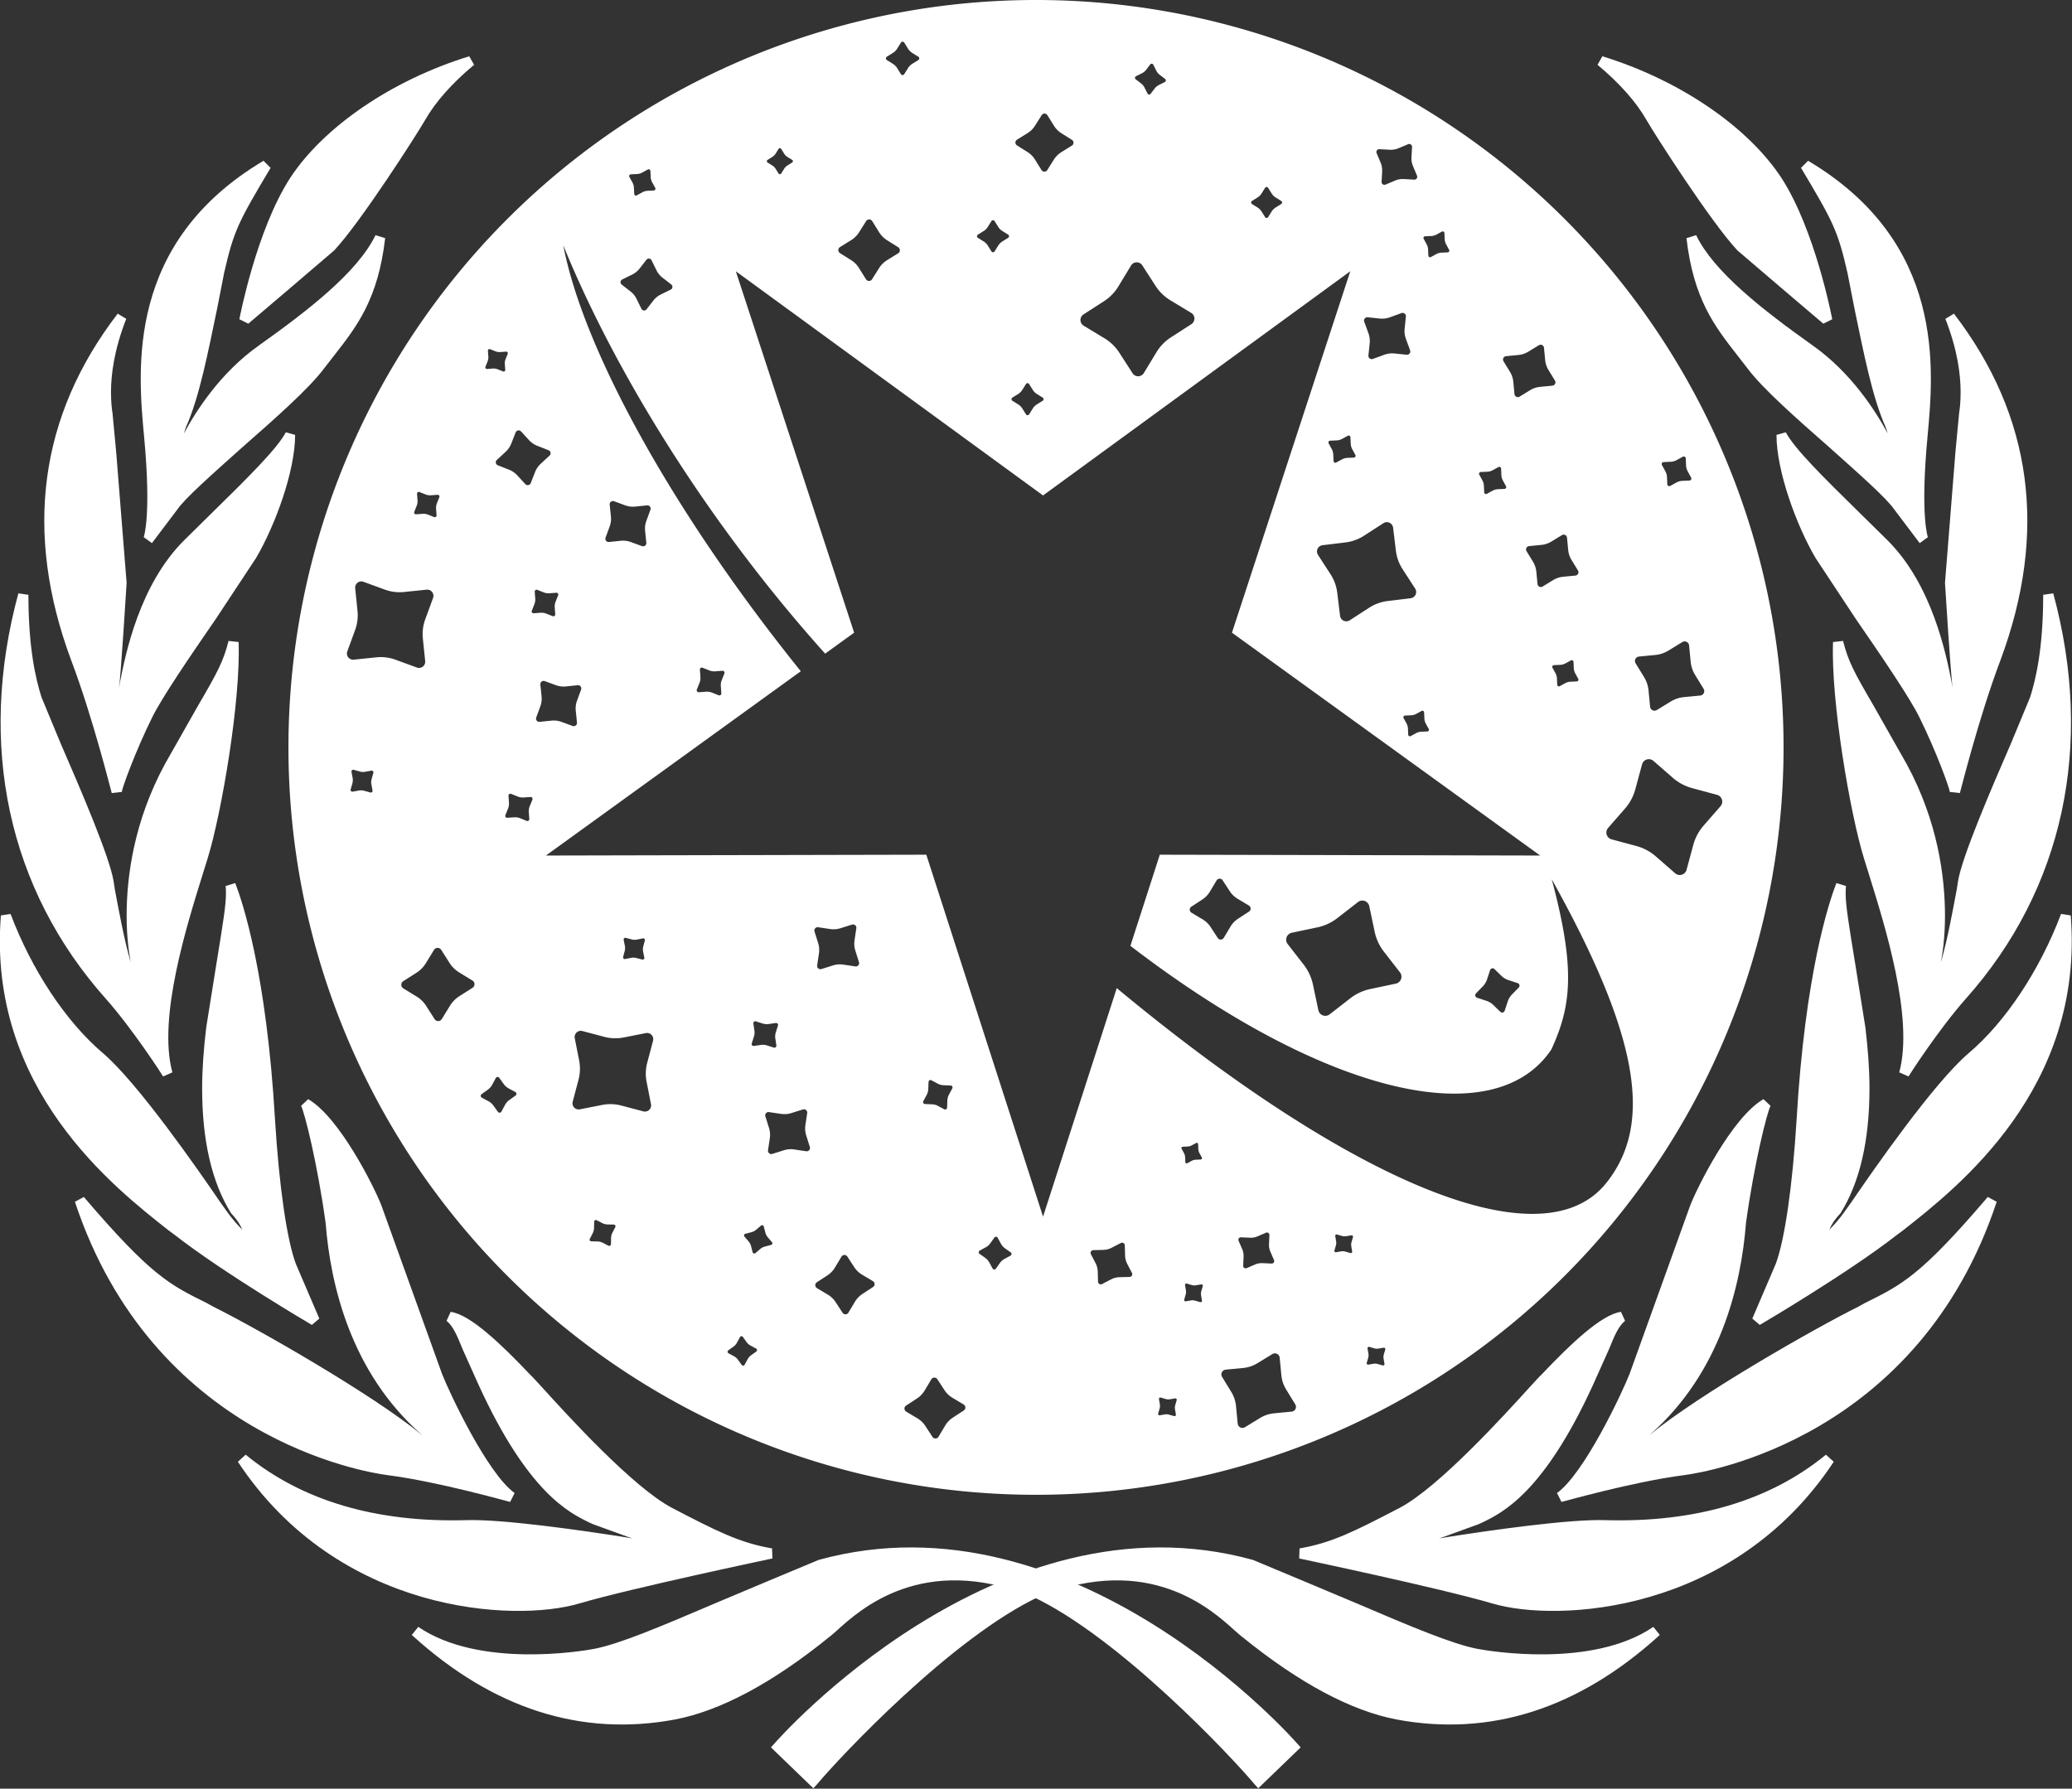<?xml version="1.0" encoding="UTF-8" standalone="no"?>
<svg
   width="851.274"
   zoomAndPan="magnify"
   viewBox="0 0 638.456 551.266"
   height="735.021"
   preserveAspectRatio="xMidYMid"
   version="1.0"
   id="svg97"
   xml:space="preserve"
   xmlns="http://www.w3.org/2000/svg"
   xmlns:svg="http://www.w3.org/2000/svg"><rect x="0" y="0" width="638.456" height="551.266" fill="#333333" stroke="none"/><defs
     id="defs28" /><g
     id="g2"
     transform="matrix(1.084,0,0,1.084,-1043.124,-1930.601)"><g
       id="g34"
       transform="translate(879.704,1665.531)"><path
         fill="#ffffff"
         d="m 450.297,612.172 c 0,0 -61.965,-71.902 -134.609,-51.812 C 282.273,574 262.602,583.625 251.816,585.738 c -10.68,1.902 -35.848,3.914 -51.18,-6.449 28.129,25.695 54.246,27.281 73.492,23.684 19.246,-3.699 38.492,-19.352 43.461,-23.367 5.074,-3.914 23.371,-25.695 58.898,-11.633 25.695,12.055 58.371,47.48 63.867,53.824 l 9.941,-9.625"
         fill-opacity="1"
         fill-rule="nonzero"
         id="path3-42" /><path
         fill="#ffffff"
         d="m 315.266,558.988 c -0.105,0 -28.762,12.055 -28.762,12.055 -16.812,7.191 -27.914,11.844 -35,13.219 -3.277,0.633 -32.676,5.602 -50.016,-6.242 l -1.797,2.223 c 0,0.105 0.105,0.211 0.105,0.211 22.945,20.832 48.004,28.867 74.652,23.898 12.797,-2.434 27.598,-10.258 43.883,-23.477 0.211,-0.105 2.117,-1.797 2.117,-1.797 6.66,-6.027 24.32,-22.102 55.512,-9.727 24.852,11.629 56.68,45.574 63.234,53.398 l 1.059,1.164 12.055,-11.633 -0.949,-1.059 c -0.637,-0.738 -63.34,-72.328 -136.09,-52.234 z m -63.129,28.125 c 7.297,-1.371 18.508,-6.133 35.426,-13.426 l 28.656,-11.949 c 67.676,-18.719 126.461,44.199 132.074,50.332 -1.48,1.48 -6.344,6.133 -7.93,7.613 -8.145,-9.305 -38.703,-41.559 -63.34,-52.977 -32.887,-13.113 -51.5,3.805 -58.582,10.258 l -1.691,1.586 c -16.074,12.898 -30.453,20.617 -42.934,22.945 -22.734,4.336 -44.305,-1.797 -64.398,-17.129 17.871,6.238 39.762,3.277 42.723,2.746"
         fill-opacity="1"
         fill-rule="nonzero"
         id="path4-32" /><path
         fill="#ffffff"
         d="m 301.836,557.082 c 0,0 -39.973,8.562 -54.988,12.898 -15.012,4.441 -65.77,5.289 -95.375,-39.758 23.473,19.246 52.238,19.246 63.762,18.82 11.633,-0.316 41.559,4.125 56.258,6.875 -0.32,-2.75 -15.121,-6.027 -19.562,-8.355 -4.441,-2.324 -16.922,-6.027 -32.043,-39.02 -5.074,-10.047 -5.922,-15.648 -9.41,-18.715 6.344,0.949 18.719,14.273 22.523,18.293 3.809,4.016 26.859,30.559 39.973,37.324 13.109,6.875 19.562,10.152 28.867,11.633"
         fill-opacity="1"
         fill-rule="nonzero"
         id="path5-21" /><path
         fill="#ffffff"
         d="m 209.523,490.992 c 1.902,1.586 2.961,4.125 4.547,8.035 l 4.547,10.152 c 14.062,30.773 25.801,36.375 31.406,39.125 l 1.164,0.527 8.141,2.961 c 0.848,0.32 2.008,0.742 3.066,1.059 -15.121,-2.43 -37.219,-5.496 -47.16,-5.18 -25.695,0.738 -46.844,-5.5 -62.812,-18.613 l -2.219,2.012 c 28.551,43.246 78.566,45.785 97.074,40.285 14.699,-4.336 54.457,-12.688 54.879,-12.793 l -0.105,-2.855 c -9.199,-1.586 -15.648,-4.863 -28.445,-11.527 -11.102,-5.816 -29.926,-26.539 -37.008,-34.363 l -2.539,-2.75 -0.953,-0.953 c -7.93,-8.352 -16.812,-16.918 -22.418,-17.66 l -1.16,2.539 z m 50.652,58.055 -7.613,-2.75 -1.27,-0.637 c -4.969,-2.324 -16.391,-7.93 -30.031,-37.75 0,-0.105 -4.547,-10.043 -4.547,-10.043 -0.848,-2.223 -1.902,-3.281 -2.855,-4.867 5.816,3.387 13.746,11.527 17.129,15.121 l 0.953,0.953 2.434,2.75 c 7.188,7.824 26.328,28.973 37.961,35 9.941,5.18 16.18,8.355 22.84,10.258 -11.949,2.645 -37.434,8.141 -48.746,11.523 -16.816,4.973 -60.383,2.75 -88.402,-32.25 15.438,9.941 34.578,14.91 57.312,14.168 11.102,-0.316 39.969,3.809 55.832,6.77 l 1.902,0.422 -0.211,-2.008 c 0,-0.426 -0.844,-0.742 -1.164,-1.164 l -0.105,-0.105 c -1.375,-1.691 -4.547,-3.172 -11.418,-5.395"
         fill-opacity="1"
         fill-rule="nonzero"
         id="path6-68" /><path
         fill="#ffffff"
         d="m 228.027,541.012 c 0,0 -20.09,-5.496 -35,-7.613 -15.016,-2.008 -67.359,-15.227 -87.766,-76.664 20.617,24.004 25.273,25.484 37.324,31.512 12.16,6.027 48.75,26.859 61.438,38.277 l 3.703,2.117 c 0,0 1.266,-1.586 -4.336,-6.348 -5.395,-4.863 -23.898,-21.676 -26.754,-59.32 -2.328,-16.602 -6.027,-31.723 -7.191,-33.73 8.355,4.758 18.188,24.004 20.199,29.395 2.008,5.5 15.543,43.461 17.34,48.008 1.691,4.441 12.691,28.551 21.043,34.367"
         fill-opacity="1"
         fill-rule="nonzero"
         id="path7-5" /><path
         fill="#ffffff"
         d="m 168.172,429.879 c 0.953,1.691 4.652,16.387 6.98,33.309 1.375,17.66 7.191,42.508 27.281,60.168 0.105,0 0.105,0 0.105,0.105 -13.957,-11.527 -47.16,-30.453 -59.32,-36.48 l -1.906,-1.059 c -10.465,-5.18 -15.754,-7.719 -34.895,-30.137 l -2.535,1.375 c 22.203,66.934 82.16,76.875 88.93,77.723 14.695,1.902 34.578,7.613 34.789,7.613 l 1.27,-2.539 c -7.723,-5.5 -18.508,-28.445 -20.621,-33.84 l -17.238,-47.898 c -1.902,-4.973 -11.844,-25.062 -20.828,-30.242 z m 40.711,99.609 c 0.316,-0.316 0.422,-0.742 0.422,-1.27 0,-1.375 -0.949,-3.594 -4.969,-6.977 -19.246,-17.133 -24.953,-41.137 -26.223,-58.371 -1.586,-11.422 -3.914,-22.523 -5.711,-28.977 6.98,6.98 14.168,20.727 15.863,25.273 l 17.34,48.008 c 1.164,3.066 9.836,22.102 17.977,31.195 -6.77,-1.691 -19.773,-4.969 -30.453,-6.344 -6.133,-0.848 -59.113,-10.258 -82.902,-67.57 14.379,15.965 20.301,19.457 29.711,24.109 l 2.012,0.949 c 12.582,6.348 48.641,26.859 61.117,38.07 0.215,0.211 4.02,2.324 4.02,2.324 l 1.059,0.637 0.738,-1.059"
         fill-opacity="1"
         fill-rule="nonzero"
         id="path8-7" /><path
         fill="#ffffff"
         d="m 172.086,490.891 c 0,0 -25.168,-14.695 -39.02,-25.484 -13.852,-10.891 -52.766,-39.23 -48.746,-89.562 6.027,16.285 15.859,31.09 26.539,40.074 10.68,9.094 30.031,37.645 34.684,44.309 4.547,6.66 7.719,8.457 7.719,8.457 0,0 1.48,-3.277 -3.699,-8.988 -3.809,-6.133 -10.68,-20.512 -6.98,-51.918 4.652,-29.184 6.344,-36.164 5.5,-40.711 4.02,10.258 9.305,32.355 11.312,66.934 1.164,19.566 3.387,34.688 5.922,41.348 2.645,6.555 6.77,15.543 6.77,15.543"
         fill-opacity="1"
         fill-rule="nonzero"
         id="path9-6" /><path
         fill="#ffffff"
         d="m 146.707,367.383 c 0.105,0.637 0.105,1.375 0.105,2.223 0,3.277 -0.844,8.457 -2.641,19.457 l -2.961,18.504 c -0.742,6.238 -1.164,11.949 -1.164,17.344 0,14.805 2.75,26.75 8.246,35.527 1.797,1.902 2.645,3.383 3.172,4.652 -1.266,-1.27 -2.855,-2.961 -4.758,-5.707 0,0 -1.586,-2.223 -1.586,-2.223 -6.344,-9.305 -23.473,-33.945 -33.309,-42.297 -10.469,-8.883 -20.195,-23.582 -26.223,-39.547 l -2.75,0.422 c -3.914,49.277 32.25,77.402 47.687,89.562 l 1.586,1.164 c 13.75,10.785 38.914,25.59 39.125,25.695 l 2.117,-1.797 -6.664,-15.543 c -2.535,-6.77 -4.758,-21.996 -5.922,-40.926 -2.43,-41.871 -9.305,-62.176 -11.312,-67.355 z m 0.316,22.102 c 1.164,-6.66 1.801,-10.891 2.223,-14.273 2.855,9.938 6.875,28.547 8.672,58.898 1.16,19.137 3.383,34.684 6.133,41.77 0,0 2.961,6.871 4.863,11.523 -7.508,-4.547 -24.531,-15.016 -35,-23.156 l -1.586,-1.27 C 118.051,451.77 85.48,426.391 85.48,383.035 v -1.586 c 6.242,14.379 14.699,27.387 24.43,35.633 9.621,8.039 26.539,32.57 32.887,41.77 l 1.48,2.223 c 4.758,6.766 8.141,8.777 8.246,8.883 l 1.48,0.844 0.527,-1.586 c 0.32,-0.422 1.691,-4.336 -3.91,-10.574 -6.98,-11.207 -9.199,-28.34 -6.559,-50.652 l 2.961,-18.504"
         fill-opacity="1"
         fill-rule="nonzero"
         id="path10-18" /><path
         fill="#ffffff"
         d="m 130.215,420.781 c 0,0 -8.672,-13.535 -16.496,-22.418 -7.828,-8.672 -42.406,-47.797 -24.535,-113.781 0,15.332 2.117,24.004 3.703,29.504 1.797,5.391 18.926,42.188 20.617,52.129 1.695,9.941 4.547,28.656 8.566,30.773 1.48,-0.953 -0.211,-4.23 -0.738,-7.297 -0.637,-2.961 -5.605,-28.551 9.41,-56.363 13.641,-24.426 16.176,-26.75 18.188,-35.211 0.633,15.965 -4.547,47.582 -8.672,60.906 -4.02,13.219 -14.91,43.988 -10.047,61.754"
         fill-opacity="1"
         fill-rule="nonzero"
         id="path11-9" /><path
         fill="#ffffff"
         d="m 112.66,399.422 c 7.613,8.562 16.285,21.992 16.285,22.098 l 2.641,-1.164 c -4.227,-15.438 4.125,-41.871 8.566,-56.148 l 1.48,-4.758 c 3.914,-12.691 9.41,-44.73 8.777,-61.438 l -2.855,-0.316 c -1.48,5.816 -3.066,8.777 -8.672,18.398 l -9.41,16.602 c -8.883,16.391 -10.891,32.148 -10.891,43.145 0,6.449 0.738,10.891 1.164,13.219 -1.906,-6.453 -3.598,-15.863 -4.551,-20.938 l -0.316,-2.117 c -1.164,-6.977 -9.199,-25.695 -15.121,-39.336 l -5.391,-13.004 c -1.586,-5.078 -3.703,-13.746 -3.703,-29.082 l -2.855,-0.422 c -11.734,43.25 -2.855,84.172 24.852,115.262 z m 2.113,-2.012 c -19.246,-21.465 -29.078,-47.902 -29.078,-76.559 0,-8.035 1.059,-16.176 2.539,-24.426 0.738,8.566 2.113,14.273 3.277,18.082 l 5.602,13.324 c 5.5,12.688 13.855,32.039 14.91,38.594 l 0.32,2.223 c 2.641,14.91 5.074,27.492 9.094,29.605 l 0.738,0.32 0.742,-0.426 c 0.844,-0.527 1.16,-1.48 1.16,-2.43 0,-1.164 -0.316,-2.434 -0.738,-3.703 l -0.633,-2.535 c -0.426,-1.906 -1.27,-6.77 -1.27,-13.75 0,-10.574 2.008,-25.801 10.68,-41.66 l 9.305,-16.496 c 2.645,-4.652 4.441,-7.719 5.711,-10.469 -0.848,17.129 -5.078,40.922 -8.25,51.496 l -1.48,4.758 c -3.91,12.371 -9.938,31.301 -9.938,46.844 0,1.695 0.422,3.176 0.633,4.762 -3.277,-4.762 -8.355,-11.949 -13.324,-17.555"
         fill-opacity="1"
         fill-rule="nonzero"
         id="path12-2" /><path
         fill="#ffffff"
         d="m 115.727,340.523 c 0,0 -5.184,-21.043 -11.527,-37.859 -6.344,-16.918 -18.504,-56.148 13.008,-97.074 -6.664,16.285 -4.02,26.859 -4.02,28.656 0,1.801 3.914,37.965 4.02,46.949 0.105,11.527 -2.012,31.406 -2.012,31.406 0,0 0.742,2.434 2.328,0 0.953,-1.48 3.066,-27.176 18.504,-42.508 14.277,-14.273 25.906,-25.062 29.082,-30.984 0,10.469 -6.027,25.91 -11,34.262 -4.863,8.461 -25.059,36.164 -29.711,45.469 -4.547,9.41 -8.672,20.516 -8.672,21.68"
         fill-opacity="1"
         fill-rule="nonzero"
         id="path13-7" /><path
         fill="#ffffff"
         d="m 102.824,303.195 c 6.238,16.496 11.422,37.539 11.527,37.75 l 2.855,-0.316 c 0.105,-1.164 3.91,-11.633 8.562,-21.043 2.645,-5.5 10.789,-17.449 18.082,-28.023 l 11.527,-17.449 c 5.395,-9.199 11.102,-24.637 11.102,-35 l -2.641,-0.738 c -2.539,4.758 -10.789,12.898 -21.363,23.262 l -7.508,7.402 c -12.793,12.691 -16.707,32.57 -18.188,39.973 0,0 -0.316,1.691 -0.422,2.43 0.527,-2.641 2.223,-30.242 2.223,-30.242 L 115.621,244.082 114.562,232.875 c -0.211,-1.27 -0.422,-3.277 -0.422,-5.922 0,-4.863 0.844,-11.949 4.332,-20.832 l -2.43,-1.48 c -22.313,29.082 -26.754,62.18 -13.219,98.555 z m 2.75,-1.059 c -4.969,-13.324 -7.508,-26.223 -7.508,-38.598 0,-17.34 5.184,-33.625 14.91,-48.957 -1.164,4.863 -1.691,9.199 -1.691,12.371 0,2.75 0.211,4.863 0.316,6.238 0.211,1.059 1.059,11.211 1.059,11.211 l 3.066,36.797 c 0,0 -2.008,31.195 -2.008,31.195 0.211,0.949 0.738,2.539 2.219,2.645 1.059,0.211 2.008,-0.426 2.75,-1.695 l 0.953,-3.805 c 1.48,-7.191 5.18,-26.332 17.34,-38.383 l 7.613,-7.508 c 8.672,-8.566 14.594,-14.699 18.398,-19.672 -1.375,9.941 -6.238,22.102 -10.152,28.762 l -11.418,17.238 c -7.297,10.574 -15.543,22.629 -18.293,28.234 -2.75,5.602 -5.5,12.371 -7.191,17.129 -2.008,-7.191 -5.816,-21.254 -10.363,-33.203"
         fill-opacity="1"
         fill-rule="nonzero"
         id="path14-95" /><path
         fill="#ffffff"
         d="m 124.82,268.832 c 0,0 2.324,-5.816 0.211,-29.293 -2.223,-23.473 -3.172,-55.512 33.203,-77.086 -9.094,15.227 -10.574,17.871 -13.324,30.352 -2.75,12.371 -5.816,32.25 -10.785,43.457 -2.008,5.5 -3.277,9.836 -2.324,10.363 0.844,0.531 1.266,-0.422 1.902,-2.324 0.844,-1.906 8.246,-18.719 23.262,-29.398 15.016,-10.68 28.551,-21.359 33.629,-31.934 -2.223,19.562 -9.625,26.539 -17.027,36.375 -8.035,10.68 -36.902,32.992 -41.766,40.289 -4.973,7.188 -6.98,9.199 -6.98,9.199"
         fill-opacity="1"
         fill-rule="nonzero"
         id="path15-431" /><path
         fill="#ffffff"
         d="m 123.551,239.645 c 2.113,22.523 -0.105,28.547 -0.105,28.547 l 2.324,1.695 7.191,-9.52 c 2.223,-3.277 10.047,-10.152 18.188,-17.445 9.516,-8.355 19.352,-17.027 23.582,-22.734 l 2.961,-3.809 c 6.344,-8.141 12.371,-15.859 14.379,-33.203 l -2.746,-0.848 c -5.078,10.469 -18.93,21.258 -33.207,31.406 -10.891,7.719 -17.762,18.508 -21.254,24.957 0.211,-0.742 0.32,-0.953 0.637,-1.906 3.805,-8.457 6.344,-21.781 8.777,-33.414 l 2.008,-10.254 c 2.75,-12.055 4.02,-14.488 13.219,-29.926 l -2.012,-2.012 c -39.125,23.266 -35.738,59.219 -33.941,78.465 z m 3.805,17.023 c 0,-4.336 -0.211,-9.941 -0.949,-17.238 -0.426,-4.547 -0.848,-10.043 -0.848,-16.07 0,-17.133 5.078,-38.387 27.496,-54.883 -5.605,9.52 -7.297,13.641 -9.52,24.004 l -2.219,10.258 c -2.223,11.527 -4.863,24.637 -8.566,32.992 -2.008,5.395 -2.75,8.355 -2.75,10.047 0,1.164 0.426,1.691 1.059,2.113 l 0.527,0.316 1.27,-0.105 c 1.164,-0.422 1.691,-1.691 2.223,-3.383 0.738,-1.691 8.246,-18.293 22.734,-28.656 11.949,-8.461 23.262,-17.449 30.031,-26.328 -2.434,11.523 -7.086,17.973 -12.48,24.953 l -2.961,3.703 c -4.121,5.496 -14.168,14.484 -23.156,22.414 -8.672,7.723 -16.285,14.383 -18.719,17.977 0,0 -1.691,2.328 -3.383,4.547 0.105,-1.797 0.211,-3.805 0.211,-6.66"
         fill-opacity="1"
         fill-rule="nonzero"
         id="path16-2" /><path
         fill="#ffffff"
         d="m 151.996,206.547 c 0,0 4.758,-24.848 14.273,-39.547 9.52,-14.699 29.293,-27.703 50.125,-34.156 -7.297,6.137 -11.738,11.633 -14.277,16.074 -2.539,4.336 -18.293,28.973 -25.484,36.801 -7.402,7.824 -19.246,14.91 -24.637,20.828"
         fill-opacity="1"
         fill-rule="nonzero"
         id="path17-3" /><path
         fill="#ffffff"
         d="m 165.008,166.152 c -9.52,14.805 -14.172,39.125 -14.383,40.074 l 2.539,1.27 10.574,-8.988 13.852,-11.844 c 7.508,-8.035 23.371,-32.777 25.801,-37.008 2.961,-5.184 7.613,-10.469 13.957,-15.758 l -1.371,-2.43 c -21.996,6.766 -41.453,20.09 -50.969,34.684 z m 2.535,1.586 c 8.039,-12.477 24.109,-23.793 42.508,-30.875 -3.699,3.805 -6.977,7.613 -9.199,11.312 -2.43,4.125 -18.078,28.656 -25.375,36.586 0,0 -17.871,15.121 -21.148,17.871 1.797,-7.613 6.238,-24.109 13.215,-34.895"
         fill-opacity="1"
         fill-rule="nonzero"
         id="path18-3" /></g><g
       id="g34-9"
       transform="matrix(-1,0,0,1,1633.751,1665.531)"><path
         fill="#ffffff"
         d="m 450.297,612.172 c 0,0 -61.965,-71.902 -134.609,-51.812 C 282.273,574 262.602,583.625 251.816,585.738 c -10.68,1.902 -35.848,3.914 -51.18,-6.449 28.129,25.695 54.246,27.281 73.492,23.684 19.246,-3.699 38.492,-19.352 43.461,-23.367 5.074,-3.914 23.371,-25.695 58.898,-11.633 25.695,12.055 58.371,47.48 63.867,53.824 l 9.941,-9.625"
         fill-opacity="1"
         fill-rule="nonzero"
         id="path3-4-4" /><path
         fill="#ffffff"
         d="m 315.266,558.988 c -0.105,0 -28.762,12.055 -28.762,12.055 -16.812,7.191 -27.914,11.844 -35,13.219 -3.277,0.633 -32.676,5.602 -50.016,-6.242 l -1.797,2.223 c 0,0.105 0.105,0.211 0.105,0.211 22.945,20.832 48.004,28.867 74.652,23.898 12.797,-2.434 27.598,-10.258 43.883,-23.477 0.211,-0.105 2.117,-1.797 2.117,-1.797 6.66,-6.027 24.32,-22.102 55.512,-9.727 24.852,11.629 56.68,45.574 63.234,53.398 l 1.059,1.164 12.055,-11.633 -0.949,-1.059 c -0.637,-0.738 -63.34,-72.328 -136.09,-52.234 z m -63.129,28.125 c 7.297,-1.371 18.508,-6.133 35.426,-13.426 l 28.656,-11.949 c 67.676,-18.719 126.461,44.199 132.074,50.332 -1.48,1.48 -6.344,6.133 -7.93,7.613 -8.145,-9.305 -38.703,-41.559 -63.34,-52.977 -32.887,-13.113 -51.5,3.805 -58.582,10.258 l -1.691,1.586 c -16.074,12.898 -30.453,20.617 -42.934,22.945 -22.734,4.336 -44.305,-1.797 -64.398,-17.129 17.871,6.238 39.762,3.277 42.723,2.746"
         fill-opacity="1"
         fill-rule="nonzero"
         id="path4-8" /><path
         fill="#ffffff"
         d="m 301.836,557.082 c 0,0 -39.973,8.562 -54.988,12.898 -15.012,4.441 -65.77,5.289 -95.375,-39.758 23.473,19.246 52.238,19.246 63.762,18.82 11.633,-0.316 41.559,4.125 56.258,6.875 -0.32,-2.75 -15.121,-6.027 -19.562,-8.355 -4.441,-2.324 -16.922,-6.027 -32.043,-39.02 -5.074,-10.047 -5.922,-15.648 -9.41,-18.715 6.344,0.949 18.719,14.273 22.523,18.293 3.809,4.016 26.859,30.559 39.973,37.324 13.109,6.875 19.562,10.152 28.867,11.633"
         fill-opacity="1"
         fill-rule="nonzero"
         id="path5-8" /><path
         fill="#ffffff"
         d="m 209.523,490.992 c 1.902,1.586 2.961,4.125 4.547,8.035 l 4.547,10.152 c 14.062,30.773 25.801,36.375 31.406,39.125 l 1.164,0.527 8.141,2.961 c 0.848,0.32 2.008,0.742 3.066,1.059 -15.121,-2.43 -37.219,-5.496 -47.16,-5.18 -25.695,0.738 -46.844,-5.5 -62.812,-18.613 l -2.219,2.012 c 28.551,43.246 78.566,45.785 97.074,40.285 14.699,-4.336 54.457,-12.688 54.879,-12.793 l -0.105,-2.855 c -9.199,-1.586 -15.648,-4.863 -28.445,-11.527 -11.102,-5.816 -29.926,-26.539 -37.008,-34.363 l -2.539,-2.75 -0.953,-0.953 c -7.93,-8.352 -16.812,-16.918 -22.418,-17.66 l -1.16,2.539 z m 50.652,58.055 -7.613,-2.75 -1.27,-0.637 c -4.969,-2.324 -16.391,-7.93 -30.031,-37.75 0,-0.105 -4.547,-10.043 -4.547,-10.043 -0.848,-2.223 -1.902,-3.281 -2.855,-4.867 5.816,3.387 13.746,11.527 17.129,15.121 l 0.953,0.953 2.434,2.75 c 7.188,7.824 26.328,28.973 37.961,35 9.941,5.18 16.18,8.355 22.84,10.258 -11.949,2.645 -37.434,8.141 -48.746,11.523 -16.816,4.973 -60.383,2.75 -88.402,-32.25 15.438,9.941 34.578,14.91 57.312,14.168 11.102,-0.316 39.969,3.809 55.832,6.77 l 1.902,0.422 -0.211,-2.008 c 0,-0.426 -0.844,-0.742 -1.164,-1.164 l -0.105,-0.105 c -1.375,-1.691 -4.547,-3.172 -11.418,-5.395"
         fill-opacity="1"
         fill-rule="nonzero"
         id="path6-2" /><path
         fill="#ffffff"
         d="m 228.027,541.012 c 0,0 -20.09,-5.496 -35,-7.613 -15.016,-2.008 -67.359,-15.227 -87.766,-76.664 20.617,24.004 25.273,25.484 37.324,31.512 12.16,6.027 48.75,26.859 61.438,38.277 l 3.703,2.117 c 0,0 1.266,-1.586 -4.336,-6.348 -5.395,-4.863 -23.898,-21.676 -26.754,-59.32 -2.328,-16.602 -6.027,-31.723 -7.191,-33.73 8.355,4.758 18.188,24.004 20.199,29.395 2.008,5.5 15.543,43.461 17.34,48.008 1.691,4.441 12.691,28.551 21.043,34.367"
         fill-opacity="1"
         fill-rule="nonzero"
         id="path7-4" /><path
         fill="#ffffff"
         d="m 168.172,429.879 c 0.953,1.691 4.652,16.387 6.98,33.309 1.375,17.66 7.191,42.508 27.281,60.168 0.105,0 0.105,0 0.105,0.105 -13.957,-11.527 -47.16,-30.453 -59.32,-36.48 l -1.906,-1.059 c -10.465,-5.18 -15.754,-7.719 -34.895,-30.137 l -2.535,1.375 c 22.203,66.934 82.16,76.875 88.93,77.723 14.695,1.902 34.578,7.613 34.789,7.613 l 1.27,-2.539 c -7.723,-5.5 -18.508,-28.445 -20.621,-33.84 l -17.238,-47.898 c -1.902,-4.973 -11.844,-25.062 -20.828,-30.242 z m 40.711,99.609 c 0.316,-0.316 0.422,-0.742 0.422,-1.27 0,-1.375 -0.949,-3.594 -4.969,-6.977 -19.246,-17.133 -24.953,-41.137 -26.223,-58.371 -1.586,-11.422 -3.914,-22.523 -5.711,-28.977 6.98,6.98 14.168,20.727 15.863,25.273 l 17.34,48.008 c 1.164,3.066 9.836,22.102 17.977,31.195 -6.77,-1.691 -19.773,-4.969 -30.453,-6.344 -6.133,-0.848 -59.113,-10.258 -82.902,-67.57 14.379,15.965 20.301,19.457 29.711,24.109 l 2.012,0.949 c 12.582,6.348 48.641,26.859 61.117,38.07 0.215,0.211 4.02,2.324 4.02,2.324 l 1.059,0.637 0.738,-1.059"
         fill-opacity="1"
         fill-rule="nonzero"
         id="path8-5" /><path
         fill="#ffffff"
         d="m 172.086,490.891 c 0,0 -25.168,-14.695 -39.02,-25.484 -13.852,-10.891 -52.766,-39.23 -48.746,-89.562 6.027,16.285 15.859,31.09 26.539,40.074 10.68,9.094 30.031,37.645 34.684,44.309 4.547,6.66 7.719,8.457 7.719,8.457 0,0 1.48,-3.277 -3.699,-8.988 -3.809,-6.133 -10.68,-20.512 -6.98,-51.918 4.652,-29.184 6.344,-36.164 5.5,-40.711 4.02,10.258 9.305,32.355 11.312,66.934 1.164,19.566 3.387,34.688 5.922,41.348 2.645,6.555 6.77,15.543 6.77,15.543"
         fill-opacity="1"
         fill-rule="nonzero"
         id="path9-5" /><path
         fill="#ffffff"
         d="m 146.707,367.383 c 0.105,0.637 0.105,1.375 0.105,2.223 0,3.277 -0.844,8.457 -2.641,19.457 l -2.961,18.504 c -0.742,6.238 -1.164,11.949 -1.164,17.344 0,14.805 2.75,26.75 8.246,35.527 1.797,1.902 2.645,3.383 3.172,4.652 -1.266,-1.27 -2.855,-2.961 -4.758,-5.707 0,0 -1.586,-2.223 -1.586,-2.223 -6.344,-9.305 -23.473,-33.945 -33.309,-42.297 -10.469,-8.883 -20.195,-23.582 -26.223,-39.547 l -2.75,0.422 c -3.914,49.277 32.25,77.402 47.687,89.562 l 1.586,1.164 c 13.75,10.785 38.914,25.59 39.125,25.695 l 2.117,-1.797 -6.664,-15.543 c -2.535,-6.77 -4.758,-21.996 -5.922,-40.926 -2.43,-41.871 -9.305,-62.176 -11.312,-67.355 z m 0.316,22.102 c 1.164,-6.66 1.801,-10.891 2.223,-14.273 2.855,9.938 6.875,28.547 8.672,58.898 1.16,19.137 3.383,34.684 6.133,41.77 0,0 2.961,6.871 4.863,11.523 -7.508,-4.547 -24.531,-15.016 -35,-23.156 l -1.586,-1.27 C 118.051,451.77 85.48,426.391 85.48,383.035 v -1.586 c 6.242,14.379 14.699,27.387 24.43,35.633 9.621,8.039 26.539,32.57 32.887,41.77 l 1.48,2.223 c 4.758,6.766 8.141,8.777 8.246,8.883 l 1.48,0.844 0.527,-1.586 c 0.32,-0.422 1.691,-4.336 -3.91,-10.574 -6.98,-11.207 -9.199,-28.34 -6.559,-50.652 l 2.961,-18.504"
         fill-opacity="1"
         fill-rule="nonzero"
         id="path10-1" /><path
         fill="#ffffff"
         d="m 130.215,420.781 c 0,0 -8.672,-13.535 -16.496,-22.418 -7.828,-8.672 -42.406,-47.797 -24.535,-113.781 0,15.332 2.117,24.004 3.703,29.504 1.797,5.391 18.926,42.188 20.617,52.129 1.695,9.941 4.547,28.656 8.566,30.773 1.48,-0.953 -0.211,-4.23 -0.738,-7.297 -0.637,-2.961 -5.605,-28.551 9.41,-56.363 13.641,-24.426 16.176,-26.75 18.188,-35.211 0.633,15.965 -4.547,47.582 -8.672,60.906 -4.02,13.219 -14.91,43.988 -10.047,61.754"
         fill-opacity="1"
         fill-rule="nonzero"
         id="path11-7" /><path
         fill="#ffffff"
         d="m 112.66,399.422 c 7.613,8.562 16.285,21.992 16.285,22.098 l 2.641,-1.164 c -4.227,-15.438 4.125,-41.871 8.566,-56.148 l 1.48,-4.758 c 3.914,-12.691 9.41,-44.73 8.777,-61.438 l -2.855,-0.316 c -1.48,5.816 -3.066,8.777 -8.672,18.398 l -9.41,16.602 c -8.883,16.391 -10.891,32.148 -10.891,43.145 0,6.449 0.738,10.891 1.164,13.219 -1.906,-6.453 -3.598,-15.863 -4.551,-20.938 l -0.316,-2.117 c -1.164,-6.977 -9.199,-25.695 -15.121,-39.336 l -5.391,-13.004 c -1.586,-5.078 -3.703,-13.746 -3.703,-29.082 l -2.855,-0.422 c -11.734,43.25 -2.855,84.172 24.852,115.262 z m 2.113,-2.012 c -19.246,-21.465 -29.078,-47.902 -29.078,-76.559 0,-8.035 1.059,-16.176 2.539,-24.426 0.738,8.566 2.113,14.273 3.277,18.082 l 5.602,13.324 c 5.5,12.688 13.855,32.039 14.91,38.594 l 0.32,2.223 c 2.641,14.91 5.074,27.492 9.094,29.605 l 0.738,0.32 0.742,-0.426 c 0.844,-0.527 1.16,-1.48 1.16,-2.43 0,-1.164 -0.316,-2.434 -0.738,-3.703 l -0.633,-2.535 c -0.426,-1.906 -1.27,-6.77 -1.27,-13.75 0,-10.574 2.008,-25.801 10.68,-41.66 l 9.305,-16.496 c 2.645,-4.652 4.441,-7.719 5.711,-10.469 -0.848,17.129 -5.078,40.922 -8.25,51.496 l -1.48,4.758 c -3.91,12.371 -9.938,31.301 -9.938,46.844 0,1.695 0.422,3.176 0.633,4.762 -3.277,-4.762 -8.355,-11.949 -13.324,-17.555"
         fill-opacity="1"
         fill-rule="nonzero"
         id="path12-1" /><path
         fill="#ffffff"
         d="m 115.727,340.523 c 0,0 -5.184,-21.043 -11.527,-37.859 -6.344,-16.918 -18.504,-56.148 13.008,-97.074 -6.664,16.285 -4.02,26.859 -4.02,28.656 0,1.801 3.914,37.965 4.02,46.949 0.105,11.527 -2.012,31.406 -2.012,31.406 0,0 0.742,2.434 2.328,0 0.953,-1.48 3.066,-27.176 18.504,-42.508 14.277,-14.273 25.906,-25.062 29.082,-30.984 0,10.469 -6.027,25.91 -11,34.262 -4.863,8.461 -25.059,36.164 -29.711,45.469 -4.547,9.41 -8.672,20.516 -8.672,21.68"
         fill-opacity="1"
         fill-rule="nonzero"
         id="path13-1" /><path
         fill="#ffffff"
         d="m 102.824,303.195 c 6.238,16.496 11.422,37.539 11.527,37.75 l 2.855,-0.316 c 0.105,-1.164 3.91,-11.633 8.562,-21.043 2.645,-5.5 10.789,-17.449 18.082,-28.023 l 11.527,-17.449 c 5.395,-9.199 11.102,-24.637 11.102,-35 l -2.641,-0.738 c -2.539,4.758 -10.789,12.898 -21.363,23.262 l -7.508,7.402 c -12.793,12.691 -16.707,32.57 -18.188,39.973 0,0 -0.316,1.691 -0.422,2.43 0.527,-2.641 2.223,-30.242 2.223,-30.242 L 115.621,244.082 114.562,232.875 c -0.211,-1.27 -0.422,-3.277 -0.422,-5.922 0,-4.863 0.844,-11.949 4.332,-20.832 l -2.43,-1.48 c -22.313,29.082 -26.754,62.18 -13.219,98.555 z m 2.75,-1.059 c -4.969,-13.324 -7.508,-26.223 -7.508,-38.598 0,-17.34 5.184,-33.625 14.91,-48.957 -1.164,4.863 -1.691,9.199 -1.691,12.371 0,2.75 0.211,4.863 0.316,6.238 0.211,1.059 1.059,11.211 1.059,11.211 l 3.066,36.797 c 0,0 -2.008,31.195 -2.008,31.195 0.211,0.949 0.738,2.539 2.219,2.645 1.059,0.211 2.008,-0.426 2.75,-1.695 l 0.953,-3.805 c 1.48,-7.191 5.18,-26.332 17.34,-38.383 l 7.613,-7.508 c 8.672,-8.566 14.594,-14.699 18.398,-19.672 -1.375,9.941 -6.238,22.102 -10.152,28.762 l -11.418,17.238 c -7.297,10.574 -15.543,22.629 -18.293,28.234 -2.75,5.602 -5.5,12.371 -7.191,17.129 -2.008,-7.191 -5.816,-21.254 -10.363,-33.203"
         fill-opacity="1"
         fill-rule="nonzero"
         id="path14-5" /><path
         fill="#ffffff"
         d="m 124.82,268.832 c 0,0 2.324,-5.816 0.211,-29.293 -2.223,-23.473 -3.172,-55.512 33.203,-77.086 -9.094,15.227 -10.574,17.871 -13.324,30.352 -2.75,12.371 -5.816,32.25 -10.785,43.457 -2.008,5.5 -3.277,9.836 -2.324,10.363 0.844,0.531 1.266,-0.422 1.902,-2.324 0.844,-1.906 8.246,-18.719 23.262,-29.398 15.016,-10.68 28.551,-21.359 33.629,-31.934 -2.223,19.562 -9.625,26.539 -17.027,36.375 -8.035,10.68 -36.902,32.992 -41.766,40.289 -4.973,7.188 -6.98,9.199 -6.98,9.199"
         fill-opacity="1"
         fill-rule="nonzero"
         id="path15-2" /><path
         fill="#ffffff"
         d="m 123.551,239.645 c 2.113,22.523 -0.105,28.547 -0.105,28.547 l 2.324,1.695 7.191,-9.52 c 2.223,-3.277 10.047,-10.152 18.188,-17.445 9.516,-8.355 19.352,-17.027 23.582,-22.734 l 2.961,-3.809 c 6.344,-8.141 12.371,-15.859 14.379,-33.203 l -2.746,-0.848 c -5.078,10.469 -18.93,21.258 -33.207,31.406 -10.891,7.719 -17.762,18.508 -21.254,24.957 0.211,-0.742 0.32,-0.953 0.637,-1.906 3.805,-8.457 6.344,-21.781 8.777,-33.414 l 2.008,-10.254 c 2.75,-12.055 4.02,-14.488 13.219,-29.926 l -2.012,-2.012 c -39.125,23.266 -35.738,59.219 -33.941,78.465 z m 3.805,17.023 c 0,-4.336 -0.211,-9.941 -0.949,-17.238 -0.426,-4.547 -0.848,-10.043 -0.848,-16.07 0,-17.133 5.078,-38.387 27.496,-54.883 -5.605,9.52 -7.297,13.641 -9.52,24.004 l -2.219,10.258 c -2.223,11.527 -4.863,24.637 -8.566,32.992 -2.008,5.395 -2.75,8.355 -2.75,10.047 0,1.164 0.426,1.691 1.059,2.113 l 0.527,0.316 1.27,-0.105 c 1.164,-0.422 1.691,-1.691 2.223,-3.383 0.738,-1.691 8.246,-18.293 22.734,-28.656 11.949,-8.461 23.262,-17.449 30.031,-26.328 -2.434,11.523 -7.086,17.973 -12.48,24.953 l -2.961,3.703 c -4.121,5.496 -14.168,14.484 -23.156,22.414 -8.672,7.723 -16.285,14.383 -18.719,17.977 0,0 -1.691,2.328 -3.383,4.547 0.105,-1.797 0.211,-3.805 0.211,-6.66"
         fill-opacity="1"
         fill-rule="nonzero"
         id="path16-7-1" /><path
         fill="#ffffff"
         d="m 151.996,206.547 c 0,0 4.758,-24.848 14.273,-39.547 9.52,-14.699 29.293,-27.703 50.125,-34.156 -7.297,6.137 -11.738,11.633 -14.277,16.074 -2.539,4.336 -18.293,28.973 -25.484,36.801 -7.402,7.824 -19.246,14.91 -24.637,20.828"
         fill-opacity="1"
         fill-rule="nonzero"
         id="path17-6" /><path
         fill="#ffffff"
         d="m 165.008,166.152 c -9.52,14.805 -14.172,39.125 -14.383,40.074 l 2.539,1.27 10.574,-8.988 13.852,-11.844 c 7.508,-8.035 23.371,-32.777 25.801,-37.008 2.961,-5.184 7.613,-10.469 13.957,-15.758 l -1.371,-2.43 c -21.996,6.766 -41.453,20.09 -50.969,34.684 z m 2.535,1.586 c 8.039,-12.477 24.109,-23.793 42.508,-30.875 -3.699,3.805 -6.977,7.613 -9.199,11.312 -2.43,4.125 -18.078,28.656 -25.375,36.586 0,0 -17.871,15.121 -21.148,17.871 1.797,-7.613 6.238,-24.109 13.215,-34.895"
         fill-opacity="1"
         fill-rule="nonzero"
         id="path18-1-1" /></g></g><path
     id="path71-1-5-1-1-8"
     style="display:inline;fill:#ffffff;fill-rule:evenodd;stroke-width:2.331"
     d="M 319.228,2.2967826e-5 A 230.349,230.349 0 0 0 88.879,230.349 230.349,230.349 0 0 0 319.228,460.698 230.349,230.349 0 0 0 549.577,230.349 230.349,230.349 0 0 0 319.228,2.2967826e-5 Z M 278.077,12.851 a 0.599,0.599 0 0 1 0.549,0.28 l 1.166,1.865 a 4.155,4.155 0 0 0 1.321,1.321 l 1.867,1.166 a 0.599,0.599 0 0 1 0,1.017 l -1.865,1.166 a 4.155,4.155 0 0 0 -1.321,1.322 l -1.166,1.865 a 0.599,0.599 0 0 1 -1.017,0 l -1.166,-1.865 a 4.156,4.156 0 0 0 -1.322,-1.321 l -1.865,-1.166 a 0.599,0.599 0 0 1 0,-1.015 l 1.865,-1.167 a 4.155,4.155 0 0 0 1.321,-1.321 l 1.166,-1.867 a 0.599,0.599 0 0 1 0.468,-0.28 z m 76.812,6.786 a 0.556,0.556 0 0 1 0.483,0.305 l 0.916,1.825 a 3.854,3.854 0 0 0 1.106,1.333 l 1.623,1.238 a 0.556,0.556 0 0 1 -0.087,0.939 l -1.823,0.916 a 3.854,3.854 0 0 0 -1.334,1.106 l -1.238,1.623 a 0.556,0.556 0 0 1 -0.939,-0.087 l -0.916,-1.823 a 3.854,3.854 0 0 0 -1.106,-1.334 l -1.623,-1.238 a 0.556,0.556 0 0 1 0.087,-0.939 l 1.823,-0.916 a 3.854,3.854 0 0 0 1.334,-1.106 l 1.238,-1.623 a 0.556,0.556 0 0 1 0.456,-0.218 z m -33.102,15.375 a 1.043,1.043 0 0 1 0.952,0.49 l 2.022,3.254 a 7.233,7.233 0 0 0 2.292,2.304 l 3.242,2.04 a 1.043,1.043 0 0 1 0,1.769 l -3.252,2.02 a 7.233,7.233 0 0 0 -2.306,2.294 l -2.04,3.242 a 1.043,1.043 0 0 1 -1.767,-0.01 l -2.022,-3.252 a 7.233,7.233 0 0 0 -2.292,-2.306 l -3.242,-2.038 a 1.043,1.043 0 0 1 0,-1.769 l 3.252,-2.022 a 7.233,7.233 0 0 0 2.306,-2.292 l 2.038,-3.242 a 1.043,1.043 0 0 1 0.817,-0.486 z m 112.446,9.361 a 0.875,0.875 0 0 1 0.868,0.924 l -0.178,3.207 a 6.066,6.066 0 0 0 0.465,2.687 l 1.244,2.96 a 0.875,0.875 0 0 1 -0.854,1.212 l -3.207,-0.179 a 6.066,6.066 0 0 0 -2.687,0.465 l -2.96,1.246 a 0.875,0.875 0 0 1 -1.212,-0.855 l 0.179,-3.207 a 6.066,6.066 0 0 0 -0.465,-2.686 l -1.246,-2.96 a 0.875,0.875 0 0 1 0.855,-1.212 l 3.207,0.177 a 6.066,6.066 0 0 0 2.687,-0.465 l 2.96,-1.244 a 0.875,0.875 0 0 1 0.344,-0.069 z m -193.96,1.291 a 0.468,0.468 0 0 1 0.429,0.22 l 0.911,1.458 a 3.248,3.248 0 0 0 1.034,1.032 l 1.458,0.912 a 0.468,0.468 0 0 1 0,0.794 l -1.458,0.912 a 3.248,3.248 0 0 0 -1.032,1.033 l -0.912,1.458 a 0.468,0.468 0 0 1 -0.794,0 l -0.912,-1.458 a 3.248,3.248 0 0 0 -1.033,-1.032 l -1.458,-0.911 a 0.468,0.468 0 0 1 0,-0.794 l 1.458,-0.911 a 3.248,3.248 0 0 0 1.032,-1.032 l 0.912,-1.459 a 0.468,0.468 0 0 1 0.365,-0.22 z m -40.377,6.497 a 0.532,0.532 0 0 1 0.513,0.504 l 0.101,1.95 a 3.688,3.688 0 0 0 0.456,1.595 l 0.945,1.709 a 0.532,0.532 0 0 1 -0.438,0.788 l -1.95,0.101 a 3.688,3.688 0 0 0 -1.594,0.456 l -1.709,0.945 a 0.532,0.532 0 0 1 -0.788,-0.438 l -0.101,-1.95 a 3.688,3.688 0 0 0 -0.456,-1.594 l -0.945,-1.709 a 0.532,0.532 0 0 1 0.438,-0.788 l 1.949,-0.101 a 3.688,3.688 0 0 0 1.595,-0.456 l 1.709,-0.945 a 0.532,0.532 0 0 1 0.275,-0.066 z m 190.352,5.477 a 0.556,0.556 0 0 1 0.508,0.26 l 1.081,1.73 a 3.854,3.854 0 0 0 1.226,1.226 l 1.731,1.08 a 0.556,0.556 0 0 1 0,0.943 l -1.731,1.082 a 3.854,3.854 0 0 0 -1.224,1.226 l -1.081,1.731 a 0.556,0.556 0 0 1 -0.942,0 l -1.083,-1.73 a 3.854,3.854 0 0 0 -1.225,-1.226 l -1.731,-1.081 a 0.556,0.556 0 0 1 0,-0.942 l 1.73,-1.083 a 3.854,3.854 0 0 0 1.226,-1.224 l 1.08,-1.731 a 0.556,0.556 0 0 1 0.435,-0.26 z m -122.5,9.987 a 1.105,1.105 0 0 1 1.009,0.52 l 2.141,3.445 a 7.661,7.661 0 0 0 2.429,2.441 l 3.433,2.16 a 1.105,1.105 0 0 1 0,1.873 l -3.445,2.141 a 7.661,7.661 0 0 0 -2.443,2.429 l -2.159,3.433 a 1.105,1.105 0 0 1 -1.874,0 l -2.14,-3.445 a 7.661,7.661 0 0 0 -2.428,-2.443 l -3.434,-2.159 a 1.105,1.105 0 0 1 0,-1.874 l 3.446,-2.14 a 7.661,7.661 0 0 0 2.441,-2.428 l 2.16,-3.434 a 1.105,1.105 0 0 1 0.863,-0.514 z m 38.194,0.247 a 0.575,0.575 0 0 1 0.528,0.269 l 1.119,1.792 a 3.99,3.99 0 0 0 1.27,1.268 l 1.792,1.119 a 0.575,0.575 0 0 1 0,0.976 l -1.792,1.121 a 3.99,3.99 0 0 0 -1.268,1.268 l -1.119,1.792 a 0.575,0.575 0 0 1 -0.976,0 l -1.121,-1.79 a 3.991,3.991 0 0 0 -1.268,-1.27 l -1.791,-1.119 a 0.575,0.575 0 0 1 0,-0.976 l 1.791,-1.119 a 3.99,3.99 0 0 0 1.268,-1.27 l 1.119,-1.792 a 0.575,0.575 0 0 1 0.448,-0.269 z m 138.632,3.445 a 0.524,0.524 0 0 1 0.502,0.501 l 0.087,1.923 a 3.634,3.634 0 0 0 0.439,1.573 l 0.921,1.689 a 0.524,0.524 0 0 1 -0.438,0.775 l -1.922,0.087 a 3.634,3.634 0 0 0 -1.573,0.439 l -1.689,0.919 a 0.524,0.524 0 0 1 -0.775,-0.436 l -0.087,-1.923 a 3.635,3.635 0 0 0 -0.439,-1.573 l -0.919,-1.689 a 0.524,0.524 0 0 1 0.436,-0.775 l 1.922,-0.087 a 3.634,3.634 0 0 0 1.573,-0.439 l 1.689,-0.919 a 0.524,0.524 0 0 1 0.272,-0.064 z m -271.015,4.266 c 15.167,37.323 43.382,84.279 80.698,125.871 l 8.935,-6.462 -36.463,-111.39 94.672,69.098 94.671,-69.098 -36.463,111.39 94.973,68.685 -117.205,-0.256 -9.059,28.089 c 59.999,46.063 112.165,58.108 129.714,31.935 5.986,-13.104 7.656,-24.324 0.098,-52.481 27.722,49.706 30.881,75.934 16.876,93.562 -20.557,25.876 -81.99,-2.746 -150.891,-59.983 l -22.714,70.428 -35.975,-111.549 -117.207,0.256 78.533,-56.795 c -39.843,-49.505 -67.095,-99.407 -73.193,-131.298 z m 26.399,4.112 a 0.936,0.936 0 0 1 0.809,0.523 l 1.516,3.085 a 6.493,6.493 0 0 0 1.844,2.262 l 2.715,2.109 a 0.936,0.936 0 0 1 -0.161,1.579 l -3.085,1.518 a 6.493,6.493 0 0 0 -2.262,1.844 l -2.109,2.715 a 0.936,0.936 0 0 1 -1.58,-0.161 l -1.518,-3.085 a 6.494,6.494 0 0 0 -1.844,-2.264 l -2.715,-2.107 a 0.936,0.936 0 0 1 0.161,-1.581 l 3.085,-1.516 a 6.493,6.493 0 0 0 2.264,-1.844 l 2.107,-2.715 a 0.936,0.936 0 0 1 0.772,-0.362 z m 150.416,1.155 a 2.046,2.046 0 0 1 1.611,0.934 l 4.072,6.315 a 14.19,14.19 0 0 0 4.573,4.447 l 6.426,3.893 a 2.046,2.046 0 0 1 0.048,3.47 l -6.313,4.072 a 14.19,14.19 0 0 0 -4.448,4.573 l -3.891,6.426 a 2.046,2.046 0 0 1 -3.47,0.049 l -4.072,-6.313 a 14.19,14.19 0 0 0 -4.573,-4.448 l -6.426,-3.893 a 2.046,2.046 0 0 1 -0.049,-3.469 l 6.315,-4.072 a 14.19,14.19 0 0 0 4.446,-4.573 l 3.893,-6.426 a 2.046,2.046 0 0 1 1.859,-0.984 z m 81.869,15.581 a 1.021,1.021 0 0 1 0.96,1.124 l -0.385,3.729 a 7.08,7.08 0 0 0 0.393,3.159 l 1.286,3.52 a 1.021,1.021 0 0 1 -1.063,1.366 l -3.729,-0.385 a 7.08,7.08 0 0 0 -3.157,0.393 l -3.522,1.286 a 1.021,1.021 0 0 1 -1.366,-1.063 l 0.385,-3.728 a 7.08,7.08 0 0 0 -0.393,-3.159 l -1.286,-3.52 a 1.021,1.021 0 0 1 1.063,-1.367 l 3.729,0.387 a 7.08,7.08 0 0 0 3.157,-0.393 l 3.521,-1.288 a 1.021,1.021 0 0 1 0.406,-0.06 z m 42.471,9.811 a 1.037,1.037 0 0 1 1.042,0.939 l 0.364,3.792 a 7.194,7.194 0 0 0 1.024,3.067 l 1.988,3.248 a 1.037,1.037 0 0 1 -0.787,1.575 l -3.791,0.364 a 7.194,7.194 0 0 0 -3.067,1.024 l -3.249,1.989 a 1.037,1.037 0 0 1 -1.573,-0.787 l -0.364,-3.791 a 7.194,7.194 0 0 0 -1.026,-3.067 l -1.987,-3.249 a 1.037,1.037 0 0 1 0.785,-1.575 l 3.792,-0.364 a 7.194,7.194 0 0 0 3.067,-1.024 l 3.249,-1.987 a 1.037,1.037 0 0 1 0.531,-0.153 z m -323.902,1.334 a 0.488,0.488 0 0 1 0.194,0.035 l 1.664,0.662 a 3.382,3.382 0 0 0 1.503,0.23 l 1.784,-0.132 a 0.488,0.488 0 0 1 0.49,0.666 l -0.662,1.664 a 3.382,3.382 0 0 0 -0.232,1.503 l 0.134,1.786 a 0.488,0.488 0 0 1 -0.666,0.489 l -1.664,-0.662 a 3.382,3.382 0 0 0 -1.503,-0.232 l -1.786,0.134 a 0.488,0.488 0 0 1 -0.489,-0.666 l 0.662,-1.664 a 3.382,3.382 0 0 0 0.23,-1.503 l -0.132,-1.786 a 0.488,0.488 0 0 1 0.472,-0.523 z m 165.771,10.516 a 0.575,0.575 0 0 1 0.526,0.269 l 1.119,1.792 a 3.99,3.99 0 0 0 1.27,1.268 l 1.792,1.119 a 0.575,0.575 0 0 1 0,0.976 l -1.792,1.121 a 3.99,3.99 0 0 0 -1.268,1.268 l -1.119,1.792 a 0.575,0.575 0 0 1 -0.976,0 l -1.121,-1.792 a 3.991,3.991 0 0 0 -1.268,-1.268 l -1.792,-1.119 a 0.575,0.575 0 0 1 0,-0.976 l 1.792,-1.119 a 3.99,3.99 0 0 0 1.268,-1.27 l 1.119,-1.792 a 0.575,0.575 0 0 1 0.45,-0.269 z m -156.753,14.552 a 0.999,0.999 0 0 1 0.717,0.322 l 2.485,2.697 a 6.926,6.926 0 0 0 2.571,1.757 l 3.415,1.336 a 0.999,0.999 0 0 1 0.313,1.665 l -2.697,2.485 a 6.926,6.926 0 0 0 -1.757,2.569 l -1.337,3.416 a 0.999,0.999 0 0 1 -1.664,0.311 l -2.485,-2.697 a 6.926,6.926 0 0 0 -2.571,-1.757 l -3.415,-1.336 a 0.999,0.999 0 0 1 -0.313,-1.665 l 2.697,-2.483 a 6.926,6.926 0 0 0 1.757,-2.571 l 1.336,-3.415 a 0.999,0.999 0 0 1 0.948,-0.635 z m 255.764,1.593 a 0.551,0.551 0 0 1 0.528,0.526 l 0.09,2.02 a 3.821,3.821 0 0 0 0.462,1.655 l 0.967,1.777 a 0.551,0.551 0 0 1 -0.459,0.814 l -2.02,0.091 a 3.821,3.821 0 0 0 -1.655,0.462 l -1.777,0.967 a 0.551,0.551 0 0 1 -0.814,-0.459 l -0.091,-2.022 a 3.821,3.821 0 0 0 -0.462,-1.655 l -0.967,-1.777 a 0.551,0.551 0 0 1 0.459,-0.814 l 2.022,-0.091 a 3.821,3.821 0 0 0 1.655,-0.46 l 1.776,-0.967 a 0.551,0.551 0 0 1 0.286,-0.068 z m 103.269,6.447 a 0.602,0.602 0 0 1 0.576,0.573 l 0.101,2.207 a 4.172,4.172 0 0 0 0.504,1.807 l 1.056,1.94 a 0.602,0.602 0 0 1 -0.501,0.888 l -2.207,0.101 a 4.172,4.172 0 0 0 -1.807,0.504 l -1.94,1.056 a 0.602,0.602 0 0 1 -0.889,-0.501 l -0.1,-2.207 a 4.172,4.172 0 0 0 -0.504,-1.807 l -1.056,-1.94 a 0.602,0.602 0 0 1 0.501,-0.888 l 2.207,-0.101 a 4.172,4.172 0 0 0 1.807,-0.504 l 1.94,-1.056 a 0.602,0.602 0 0 1 0.311,-0.072 z m -56.851,3.203 a 0.551,0.551 0 0 1 0.528,0.525 l 0.09,2.022 a 3.821,3.821 0 0 0 0.462,1.655 l 0.967,1.776 a 0.551,0.551 0 0 1 -0.459,0.814 l -2.02,0.09 a 3.821,3.821 0 0 0 -1.655,0.462 l -1.776,0.967 a 0.551,0.551 0 0 1 -0.814,-0.459 l -0.091,-2.02 a 3.821,3.821 0 0 0 -0.462,-1.655 l -0.967,-1.776 a 0.551,0.551 0 0 1 0.459,-0.814 l 2.022,-0.091 a 3.821,3.821 0 0 0 1.653,-0.462 l 1.776,-0.967 a 0.551,0.551 0 0 1 0.287,-0.066 z m -332.975,7.715 a 0.549,0.549 0 0 1 0.216,0.038 l 1.871,0.745 a 3.804,3.804 0 0 0 1.691,0.259 l 2.008,-0.149 a 0.549,0.549 0 0 1 0.551,0.749 l -0.745,1.871 a 3.804,3.804 0 0 0 -0.259,1.691 l 0.149,2.008 a 0.549,0.549 0 0 1 -0.749,0.551 l -1.871,-0.745 a 3.804,3.804 0 0 0 -1.691,-0.259 l -2.008,0.149 a 0.549,0.549 0 0 1 -0.551,-0.749 l 0.745,-1.871 a 3.804,3.804 0 0 0 0.26,-1.691 l -0.15,-2.008 a 0.549,0.549 0 0 1 0.532,-0.59 z m 59.772,2.822 a 0.999,0.999 0 0 1 0.397,0.06 l 3.443,1.26 a 6.926,6.926 0 0 0 3.09,0.385 l 3.648,-0.374 a 0.999,0.999 0 0 1 1.041,1.337 l -1.262,3.443 a 6.926,6.926 0 0 0 -0.385,3.09 l 0.374,3.648 a 0.999,0.999 0 0 1 -1.336,1.039 l -3.445,-1.261 a 6.926,6.926 0 0 0 -3.09,-0.385 l -3.648,0.374 a 0.999,0.999 0 0 1 -1.04,-1.337 l 1.261,-3.443 a 6.926,6.926 0 0 0 0.387,-3.09 l -0.376,-3.648 a 0.999,0.999 0 0 1 0.94,-1.1 z m 238.46,6.507 a 1.942,1.942 0 0 1 1.994,1.707 l 0.859,7.079 a 13.469,13.469 0 0 0 2.061,5.694 l 3.873,5.988 a 1.942,1.942 0 0 1 -1.397,2.983 l -7.079,0.858 a 13.469,13.469 0 0 0 -5.694,2.062 l -5.988,3.872 a 1.942,1.942 0 0 1 -2.983,-1.397 l -0.857,-7.079 a 13.469,13.469 0 0 0 -2.061,-5.694 l -3.873,-5.987 a 1.942,1.942 0 0 1 1.397,-2.983 l 7.079,-0.859 a 13.469,13.469 0 0 0 5.694,-2.061 l 5.987,-3.873 a 1.942,1.942 0 0 1 0.988,-0.31 z m 54.54,3.845 a 1.037,1.037 0 0 1 1.042,0.937 l 0.364,3.792 a 7.194,7.194 0 0 0 1.024,3.067 l 1.987,3.249 a 1.037,1.037 0 0 1 -0.785,1.573 l -3.791,0.364 a 7.194,7.194 0 0 0 -3.068,1.024 l -3.248,1.989 a 1.037,1.037 0 0 1 -1.575,-0.787 l -0.364,-3.791 a 7.194,7.194 0 0 0 -1.024,-3.067 l -1.987,-3.249 a 1.037,1.037 0 0 1 0.785,-1.573 l 3.791,-0.364 a 7.194,7.194 0 0 0 3.069,-1.026 l 3.248,-1.987 a 1.037,1.037 0 0 1 0.533,-0.152 z m -370.569,14.419 a 1.908,1.908 0 0 1 0.76,0.113 l 6.581,2.41 a 13.235,13.235 0 0 0 5.903,0.737 l 6.971,-0.717 a 1.908,1.908 0 0 1 1.987,2.554 l -2.408,6.581 a 13.235,13.235 0 0 0 -0.737,5.904 l 0.716,6.971 a 1.908,1.908 0 0 1 -2.554,1.987 l -6.58,-2.41 a 13.235,13.235 0 0 0 -5.904,-0.737 l -6.971,0.718 a 1.908,1.908 0 0 1 -1.987,-2.556 l 2.408,-6.58 a 13.235,13.235 0 0 0 0.737,-5.904 l -0.716,-6.971 a 1.908,1.908 0 0 1 1.794,-2.1 z m 54.088,2.553 a 0.576,0.576 0 0 1 0.227,0.041 l 1.966,0.782 a 3.997,3.997 0 0 0 1.776,0.272 l 2.11,-0.158 a 0.576,0.576 0 0 1 0.578,0.788 l -0.782,1.966 a 3.997,3.997 0 0 0 -0.272,1.776 l 0.158,2.11 a 0.576,0.576 0 0 1 -0.788,0.578 l -1.966,-0.782 a 3.997,3.997 0 0 0 -1.776,-0.272 l -2.11,0.158 a 0.576,0.576 0 0 1 -0.578,-0.788 l 0.782,-1.966 a 3.997,3.997 0 0 0 0.272,-1.777 l -0.158,-2.11 a 0.576,0.576 0 0 1 0.561,-0.618 z m 353.764,15.936 a 1.371,1.371 0 0 1 1.378,1.241 l 0.481,5.012 a 9.51,9.51 0 0 0 1.355,4.054 l 2.628,4.295 a 1.371,1.371 0 0 1 -1.04,2.082 l -5.012,0.48 a 9.51,9.51 0 0 0 -4.054,1.355 l -4.295,2.628 a 1.371,1.371 0 0 1 -2.082,-1.04 l -0.48,-5.012 a 9.51,9.51 0 0 0 -1.355,-4.054 l -2.628,-4.295 a 1.371,1.371 0 0 1 1.039,-2.082 l 5.011,-0.48 a 9.51,9.51 0 0 0 4.055,-1.355 l 4.295,-2.628 a 1.371,1.371 0 0 1 0.703,-0.202 z m -34.749,5.784 a 0.531,0.531 0 0 1 0.508,0.505 l 0.088,1.948 a 3.682,3.682 0 0 0 0.444,1.594 l 0.933,1.712 a 0.531,0.531 0 0 1 -0.442,0.784 l -1.948,0.088 a 3.682,3.682 0 0 0 -1.595,0.444 l -1.712,0.933 a 0.531,0.531 0 0 1 -0.784,-0.442 l -0.088,-1.946 a 3.682,3.682 0 0 0 -0.444,-1.595 l -0.933,-1.712 a 0.531,0.531 0 0 1 0.442,-0.785 l 1.948,-0.087 a 3.682,3.682 0 0 0 1.593,-0.445 l 1.713,-0.933 a 0.531,0.531 0 0 1 0.275,-0.062 z m -268.098,2.288 a 0.603,0.603 0 0 1 0.239,0.043 l 2.055,0.818 a 4.18,4.18 0 0 0 1.858,0.286 l 2.207,-0.166 a 0.603,0.603 0 0 1 0.605,0.824 l -0.818,2.056 a 4.18,4.18 0 0 0 -0.284,1.856 l 0.164,2.207 a 0.603,0.603 0 0 1 -0.823,0.605 l -2.056,-0.818 a 4.18,4.18 0 0 0 -1.858,-0.284 l -2.207,0.164 a 0.603,0.603 0 0 1 -0.605,-0.823 l 0.818,-2.056 a 4.18,4.18 0 0 0 0.284,-1.858 l -0.164,-2.207 a 0.603,0.603 0 0 1 0.585,-0.647 z m -48.803,4.1 a 0.999,0.999 0 0 1 0.397,0.058 l 3.445,1.261 a 6.926,6.926 0 0 0 3.088,0.386 l 3.648,-0.376 a 0.999,0.999 0 0 1 1.041,1.337 l -1.261,3.443 a 6.926,6.926 0 0 0 -0.387,3.09 l 0.376,3.648 a 0.999,0.999 0 0 1 -1.337,1.041 l -3.443,-1.26 a 6.926,6.926 0 0 0 -3.09,-0.387 l -3.648,0.376 a 0.999,0.999 0 0 1 -1.041,-1.337 l 1.261,-3.443 a 6.926,6.926 0 0 0 0.387,-3.09 l -0.374,-3.648 a 0.999,0.999 0 0 1 0.939,-1.1 z m 270.876,9.193 a 0.518,0.518 0 0 1 0.496,0.495 l 0.086,1.9 a 3.592,3.592 0 0 0 0.435,1.556 l 0.908,1.67 a 0.518,0.518 0 0 1 -0.43,0.766 l -1.901,0.085 a 3.592,3.592 0 0 0 -1.555,0.433 l -1.67,0.91 a 0.518,0.518 0 0 1 -0.766,-0.432 l -0.086,-1.9 a 3.592,3.592 0 0 0 -0.433,-1.555 l -0.91,-1.67 a 0.518,0.518 0 0 1 0.432,-0.766 l 1.9,-0.086 a 3.592,3.592 0 0 0 1.555,-0.435 l 1.671,-0.909 a 0.518,0.518 0 0 1 0.268,-0.063 z m 69.834,14.929 a 2.162,2.162 0 0 1 1.33,0.531 l 5.984,5.218 a 14.996,14.996 0 0 0 5.948,3.174 l 7.666,2.07 a 2.162,2.162 0 0 1 1.067,3.509 l -5.218,5.984 a 14.997,14.997 0 0 0 -3.175,5.948 l -2.068,7.666 a 2.162,2.162 0 0 1 -3.509,1.067 l -5.984,-5.218 a 14.996,14.996 0 0 0 -5.948,-3.175 l -7.666,-2.068 a 2.162,2.162 0 0 1 -1.066,-3.509 l 5.218,-5.984 a 14.996,14.996 0 0 0 3.174,-5.948 l 2.07,-7.666 a 2.162,2.162 0 0 1 2.18,-1.597 z m -399.32,3.252 a 0.533,0.533 0 0 1 0.143,0.022 l 1.882,0.528 a 3.693,3.693 0 0 0 1.659,0.078 l 1.924,-0.349 a 0.533,0.533 0 0 1 0.608,0.668 l -0.529,1.883 a 3.693,3.693 0 0 0 -0.078,1.658 l 0.349,1.924 a 0.533,0.533 0 0 1 -0.668,0.609 l -1.882,-0.529 a 3.693,3.693 0 0 0 -1.659,-0.078 l -1.924,0.349 a 0.533,0.533 0 0 1 -0.608,-0.668 l 0.53,-1.883 a 3.693,3.693 0 0 0 0.078,-1.658 l -0.35,-1.924 a 0.533,0.533 0 0 1 0.526,-0.629 z m 48.432,7.398 a 0.589,0.589 0 0 1 0.232,0.044 l 2.004,0.814 a 4.083,4.083 0 0 0 1.811,0.292 l 2.157,-0.146 a 0.589,0.589 0 0 1 0.585,0.809 l -0.814,2.002 a 4.083,4.083 0 0 0 -0.292,1.813 l 0.146,2.157 a 0.589,0.589 0 0 1 -0.809,0.585 l -2.002,-0.815 a 4.083,4.083 0 0 0 -1.813,-0.29 l -2.157,0.144 a 0.589,0.589 0 0 1 -0.585,-0.808 l 0.815,-2.004 a 4.083,4.083 0 0 0 0.29,-1.813 l -0.144,-2.155 a 0.589,0.589 0 0 1 0.576,-0.629 z m 218.607,26.18 a 1.093,1.093 0 0 1 0.863,0.495 l 2.195,3.362 a 7.583,7.583 0 0 0 2.458,2.363 l 3.445,2.059 a 1.093,1.093 0 0 1 0.038,1.855 l -3.362,2.195 a 7.583,7.583 0 0 0 -2.363,2.458 l -2.061,3.445 a 1.093,1.093 0 0 1 -1.853,0.038 l -2.195,-3.362 a 7.583,7.583 0 0 0 -2.458,-2.363 l -3.446,-2.061 a 1.093,1.093 0 0 1 -0.036,-1.853 l 3.362,-2.195 a 7.583,7.583 0 0 0 2.362,-2.458 l 2.061,-3.446 a 1.093,1.093 0 0 1 0.991,-0.531 z m 43.94,6.744 a 2.188,2.188 0 0 1 2.11,1.736 l 1.658,7.86 a 15.171,15.171 0 0 0 2.87,6.187 l 4.931,6.339 a 2.188,2.188 0 0 1 -1.276,3.484 l -7.86,1.658 a 15.171,15.171 0 0 0 -6.186,2.87 l -6.34,4.931 a 2.188,2.188 0 0 1 -3.484,-1.276 l -1.656,-7.86 a 15.171,15.171 0 0 0 -2.87,-6.185 l -4.932,-6.34 a 2.188,2.188 0 0 1 1.276,-3.484 l 7.86,-1.656 a 15.171,15.171 0 0 0 6.187,-2.87 l 6.339,-4.932 a 2.188,2.188 0 0 1 1.373,-0.46 z m -156.988,7.365 a 1.02,1.02 0 0 1 1.045,1.17 l -0.557,3.705 a 7.074,7.074 0 0 0 0.248,3.169 l 1.122,3.574 a 1.02,1.02 0 0 1 -1.124,1.315 l -3.705,-0.557 a 7.074,7.074 0 0 0 -3.171,0.248 l -3.572,1.122 a 1.02,1.02 0 0 1 -1.315,-1.124 l 0.555,-3.705 a 7.074,7.074 0 0 0 -0.247,-3.169 l -1.124,-3.574 a 1.02,1.02 0 0 1 1.125,-1.315 l 3.703,0.556 a 7.074,7.074 0 0 0 3.171,-0.248 l 3.574,-1.122 a 1.02,1.02 0 0 1 0.269,-0.047 z m -70.15,4.113 a 0.515,0.515 0 0 1 0.138,0.017 l 1.829,0.483 a 3.573,3.573 0 0 0 1.605,0.05 l 1.856,-0.369 a 0.515,0.515 0 0 1 0.599,0.636 l -0.481,1.829 a 3.573,3.573 0 0 0 -0.049,1.606 l 0.368,1.855 a 0.515,0.515 0 0 1 -0.636,0.599 l -1.831,-0.481 a 3.574,3.574 0 0 0 -1.605,-0.049 l -1.856,0.369 a 0.515,0.515 0 0 1 -0.599,-0.636 l 0.481,-1.829 a 3.573,3.573 0 0 0 0.049,-1.607 l -0.369,-1.856 a 0.515,0.515 0 0 1 0.499,-0.615 z m -57.749,3.111 a 1.314,1.314 0 0 1 1.03,0.606 l 2.593,4.069 a 9.113,9.113 0 0 0 2.921,2.872 l 4.114,2.523 a 1.314,1.314 0 0 1 0.02,2.228 l -4.07,2.593 a 9.114,9.114 0 0 0 -2.872,2.921 l -2.523,4.114 a 1.314,1.314 0 0 1 -2.228,0.02 l -2.593,-4.071 a 9.113,9.113 0 0 0 -2.921,-2.871 l -4.114,-2.523 a 1.314,1.314 0 0 1 -0.019,-2.228 l 4.069,-2.593 a 9.113,9.113 0 0 0 2.872,-2.921 l 2.523,-4.114 a 1.314,1.314 0 0 1 1.197,-0.624 z m 324.967,6.295 a 0.815,0.815 0 0 1 0.6,0.229 l 2.147,2.088 a 5.654,5.654 0 0 0 2.174,1.316 l 2.843,0.935 a 0.815,0.815 0 0 1 0.331,1.343 l -2.088,2.145 a 5.654,5.654 0 0 0 -1.316,2.175 l -0.936,2.843 a 0.815,0.815 0 0 1 -1.342,0.329 l -2.146,-2.086 a 5.654,5.654 0 0 0 -2.175,-1.316 l -2.843,-0.936 a 0.815,0.815 0 0 1 -0.329,-1.343 l 2.086,-2.147 a 5.654,5.654 0 0 0 1.316,-2.174 l 0.936,-2.843 a 0.815,0.815 0 0 1 0.743,-0.56 z m -227.132,16.317 a 0.601,0.601 0 0 1 0.16,0.029 l 2.1,0.669 a 4.165,4.165 0 0 0 1.867,0.153 l 2.183,-0.317 a 0.601,0.601 0 0 1 0.657,0.776 l -0.669,2.101 a 4.165,4.165 0 0 0 -0.153,1.867 l 0.317,2.181 a 0.601,0.601 0 0 1 -0.776,0.659 l -2.102,-0.669 a 4.165,4.165 0 0 0 -1.865,-0.153 l -2.183,0.317 a 0.601,0.601 0 0 1 -0.659,-0.776 l 0.669,-2.101 a 4.165,4.165 0 0 0 0.155,-1.867 l -0.319,-2.181 a 0.601,0.601 0 0 1 0.618,-0.687 z m -53.808,2.951 a 1.905,1.905 0 0 1 0.508,0.064 l 6.762,1.79 a 13.211,13.211 0 0 0 5.936,0.193 l 6.862,-1.351 a 1.905,1.905 0 0 1 2.21,2.356 l -1.79,6.761 a 13.211,13.211 0 0 0 -0.193,5.936 l 1.351,6.864 a 1.905,1.905 0 0 1 -2.356,2.21 l -6.762,-1.792 a 13.211,13.211 0 0 0 -5.936,-0.193 l -6.864,1.352 a 1.905,1.905 0 0 1 -2.21,-2.357 l 1.792,-6.762 a 13.211,13.211 0 0 0 0.193,-5.936 l -1.352,-6.862 a 1.905,1.905 0 0 1 1.849,-2.274 z m -25.619,14.223 a 0.642,0.642 0 0 1 0.519,0.269 l 1.373,1.916 a 4.455,4.455 0 0 0 1.503,1.325 l 2.074,1.122 a 0.642,0.642 0 0 1 0.069,1.086 l -1.918,1.373 a 4.455,4.455 0 0 0 -1.324,1.503 l -1.122,2.074 a 0.642,0.642 0 0 1 -1.088,0.068 l -1.373,-1.917 a 4.455,4.455 0 0 0 -1.503,-1.325 l -2.074,-1.122 a 0.642,0.642 0 0 1 -0.067,-1.086 l 1.916,-1.373 a 4.455,4.455 0 0 0 1.325,-1.503 l 1.122,-2.074 a 0.642,0.642 0 0 1 0.567,-0.337 z m 133.355,0.942 a 0.599,0.599 0 0 1 0.311,0.071 l 1.939,1.038 a 4.154,4.154 0 0 0 1.802,0.489 l 2.198,0.086 a 0.599,0.599 0 0 1 0.505,0.881 l -1.039,1.937 a 4.154,4.154 0 0 0 -0.489,1.802 l -0.085,2.198 a 0.599,0.599 0 0 1 -0.881,0.505 l -1.937,-1.04 a 4.154,4.154 0 0 0 -1.802,-0.489 l -2.198,-0.084 a 0.599,0.599 0 0 1 -0.505,-0.881 l 1.039,-1.939 a 4.154,4.154 0 0 0 0.489,-1.802 l 0.084,-2.198 a 0.599,0.599 0 0 1 0.57,-0.575 z m -39.005,9.015 a 1.02,1.02 0 0 1 1.044,1.172 l -0.555,3.704 a 7.074,7.074 0 0 0 0.247,3.171 l 1.123,3.572 a 1.02,1.02 0 0 1 -1.123,1.315 l -3.705,-0.555 a 7.074,7.074 0 0 0 -3.171,0.247 l -3.572,1.124 a 1.02,1.02 0 0 1 -1.315,-1.125 l 0.555,-3.704 a 7.074,7.074 0 0 0 -0.247,-3.171 l -1.124,-3.572 a 1.02,1.02 0 0 1 1.125,-1.315 l 3.704,0.555 a 7.074,7.074 0 0 0 3.171,-0.247 l 3.574,-1.124 a 1.02,1.02 0 0 1 0.269,-0.046 z m 121.098,10.337 a 0.417,0.417 0 0 1 0.399,0.397 l 0.068,1.528 a 2.89,2.89 0 0 0 0.349,1.252 l 0.731,1.343 a 0.417,0.417 0 0 1 -0.347,0.617 l -1.528,0.069 a 2.89,2.89 0 0 0 -1.252,0.349 l -1.343,0.731 a 0.417,0.417 0 0 1 -0.615,-0.347 l -0.069,-1.528 a 2.89,2.89 0 0 0 -0.349,-1.251 l -0.731,-1.343 a 0.417,0.417 0 0 1 0.346,-0.615 l 1.528,-0.069 a 2.89,2.89 0 0 0 1.252,-0.349 l 1.345,-0.733 a 0.417,0.417 0 0 1 0.216,-0.049 z m -185.196,23.794 a 0.53,0.53 0 0 1 0.277,0.057 l 1.73,0.892 a 3.675,3.675 0 0 0 1.601,0.408 l 1.945,0.045 a 0.53,0.53 0 0 1 0.46,0.772 l -0.892,1.73 a 3.675,3.675 0 0 0 -0.408,1.601 l -0.045,1.946 a 0.53,0.53 0 0 1 -0.773,0.459 l -1.728,-0.892 a 3.675,3.675 0 0 0 -1.602,-0.408 l -1.945,-0.045 a 0.53,0.53 0 0 1 -0.459,-0.772 l 0.892,-1.73 a 3.675,3.675 0 0 0 0.408,-1.601 l 0.043,-1.946 a 0.53,0.53 0 0 1 0.496,-0.516 z m 51.231,1.593 a 0.53,0.53 0 0 1 0.529,0.397 l 0.49,1.883 a 3.675,3.675 0 0 0 0.766,1.464 l 1.266,1.477 a 0.53,0.53 0 0 1 -0.269,0.859 l -1.883,0.49 a 3.675,3.675 0 0 0 -1.464,0.764 l -1.479,1.266 a 0.53,0.53 0 0 1 -0.857,-0.269 l -0.49,-1.883 a 3.675,3.675 0 0 0 -0.766,-1.464 l -1.265,-1.479 a 0.53,0.53 0 0 1 0.268,-0.857 l 1.883,-0.49 a 3.675,3.675 0 0 0 1.465,-0.766 l 1.477,-1.265 a 0.53,0.53 0 0 1 0.328,-0.128 z m 155.571,2.253 a 0.762,0.762 0 0 1 0.764,0.797 l -0.125,2.796 a 5.287,5.287 0 0 0 0.429,2.338 l 1.112,2.568 a 0.762,0.762 0 0 1 -0.734,1.065 l -2.796,-0.126 a 5.287,5.287 0 0 0 -2.338,0.43 l -2.569,1.112 a 0.762,0.762 0 0 1 -1.063,-0.734 l 0.125,-2.796 a 5.287,5.287 0 0 0 -0.429,-2.338 l -1.112,-2.569 a 0.762,0.762 0 0 1 0.734,-1.063 l 2.796,0.125 a 5.287,5.287 0 0 0 2.337,-0.429 l 2.569,-1.112 a 0.762,0.762 0 0 1 0.299,-0.062 z m 21.479,0.597 a 0.432,0.432 0 0 1 0.114,0.017 l 1.524,0.442 a 2.996,2.996 0 0 0 1.345,0.075 l 1.563,-0.269 a 0.432,0.432 0 0 1 0.489,0.546 l -0.442,1.524 a 2.996,2.996 0 0 0 -0.075,1.345 l 0.269,1.563 a 0.432,0.432 0 0 1 -0.546,0.489 l -1.524,-0.442 a 2.996,2.996 0 0 0 -1.345,-0.075 l -1.563,0.269 a 0.432,0.432 0 0 1 -0.489,-0.546 l 0.442,-1.524 a 2.996,2.996 0 0 0 0.075,-1.345 l -0.269,-1.563 a 0.432,0.432 0 0 1 0.432,-0.505 z m -104.979,0.698 a 0.59,0.59 0 0 1 0.523,0.305 l 1.039,1.9 a 4.088,4.088 0 0 0 1.223,1.372 l 1.766,1.252 a 0.59,0.59 0 0 1 -0.058,0.999 l -1.898,1.04 a 4.088,4.088 0 0 0 -1.372,1.222 l -1.252,1.766 a 0.59,0.59 0 0 1 -0.999,-0.057 l -1.039,-1.898 a 4.089,4.089 0 0 0 -1.223,-1.373 l -1.766,-1.252 a 0.59,0.59 0 0 1 0.058,-0.997 l 1.898,-1.04 a 4.088,4.088 0 0 0 1.372,-1.223 l 1.252,-1.766 a 0.59,0.59 0 0 1 0.475,-0.248 z m 38.904,1.85 a 0.852,0.852 0 0 1 0.802,0.829 l 0.085,3.126 a 5.907,5.907 0 0 0 0.666,2.571 l 1.447,2.772 a 0.852,0.852 0 0 1 -0.733,1.245 l -3.127,0.086 a 5.907,5.907 0 0 0 -2.569,0.666 l -2.774,1.447 a 0.852,0.852 0 0 1 -1.246,-0.733 l -0.084,-3.126 a 5.907,5.907 0 0 0 -0.668,-2.571 l -1.446,-2.772 a 0.852,0.852 0 0 1 0.731,-1.245 l 3.127,-0.085 a 5.907,5.907 0 0 0 2.569,-0.668 l 2.774,-1.446 a 0.852,0.852 0 0 1 0.329,-0.095 0.852,0.852 0 0 1 0.114,0 z m -85.543,3.78 a 1.065,1.065 0 0 1 0.842,0.481 l 2.138,3.275 a 7.388,7.388 0 0 0 2.395,2.303 l 3.357,2.007 a 1.065,1.065 0 0 1 0.036,1.807 l -3.276,2.139 a 7.389,7.389 0 0 0 -2.301,2.395 l -2.008,3.357 a 1.065,1.065 0 0 1 -1.807,0.035 l -2.139,-3.275 a 7.388,7.388 0 0 0 -2.393,-2.301 l -3.357,-2.008 a 1.065,1.065 0 0 1 -0.036,-1.806 l 3.276,-2.139 a 7.388,7.388 0 0 0 2.301,-2.395 l 2.008,-3.356 a 1.065,1.065 0 0 1 0.964,-0.517 z m 105.334,8.798 a 0.432,0.432 0 0 1 0.114,0.019 l 1.524,0.442 a 2.996,2.996 0 0 0 1.345,0.075 l 1.563,-0.271 a 0.432,0.432 0 0 1 0.489,0.547 l -0.442,1.522 a 2.996,2.996 0 0 0 -0.075,1.345 l 0.269,1.564 a 0.432,0.432 0 0 1 -0.546,0.487 l -1.524,-0.442 a 2.996,2.996 0 0 0 -1.345,-0.075 l -1.563,0.271 a 0.432,0.432 0 0 1 -0.489,-0.546 l 0.442,-1.524 a 2.996,2.996 0 0 0 0.075,-1.345 l -0.269,-1.565 a 0.432,0.432 0 0 1 0.432,-0.505 z m -137.105,16.235 a 0.53,0.53 0 0 1 0.429,0.221 l 1.133,1.583 a 3.675,3.675 0 0 0 1.24,1.092 l 1.712,0.925 a 0.53,0.53 0 0 1 0.057,0.898 l -1.582,1.133 a 3.675,3.675 0 0 0 -1.092,1.239 l -0.926,1.712 a 0.53,0.53 0 0 1 -0.897,0.055 l -1.134,-1.581 a 3.675,3.675 0 0 0 -1.238,-1.094 l -1.712,-0.925 a 0.53,0.53 0 0 1 -0.057,-0.898 l 1.582,-1.133 a 3.675,3.675 0 0 0 1.092,-1.24 l 0.927,-1.712 a 0.53,0.53 0 0 1 0.468,-0.277 z m 193.342,3.275 a 0.432,0.432 0 0 1 0.114,0.019 l 1.524,0.442 a 2.996,2.996 0 0 0 1.345,0.075 l 1.563,-0.271 a 0.432,0.432 0 0 1 0.489,0.546 l -0.442,1.524 a 2.996,2.996 0 0 0 -0.075,1.345 l 0.269,1.564 a 0.432,0.432 0 0 1 -0.546,0.487 l -1.524,-0.442 a 2.996,2.996 0 0 0 -1.345,-0.075 l -1.563,0.271 a 0.432,0.432 0 0 1 -0.489,-0.548 l 0.442,-1.522 a 2.996,2.996 0 0 0 0.075,-1.345 l -0.269,-1.565 a 0.432,0.432 0 0 1 0.432,-0.505 z m -28.989,2.01 a 1.476,1.476 0 0 1 1.483,1.334 l 0.517,5.396 a 10.238,10.238 0 0 0 1.458,4.365 l 2.829,4.624 a 1.476,1.476 0 0 1 -1.118,2.24 l -5.396,0.517 a 10.238,10.238 0 0 0 -4.365,1.458 l -4.624,2.829 a 1.476,1.476 0 0 1 -2.24,-1.118 l -0.517,-5.396 a 10.238,10.238 0 0 0 -1.458,-4.365 l -2.829,-4.624 a 1.476,1.476 0 0 1 1.118,-2.24 l 5.396,-0.517 a 10.238,10.238 0 0 0 4.365,-1.458 l 4.624,-2.829 a 1.476,1.476 0 0 1 0.757,-0.216 z m -104.862,7.476 a 1.093,1.093 0 0 1 0.864,0.495 l 2.195,3.362 a 7.583,7.583 0 0 0 2.458,2.362 l 3.446,2.061 a 1.093,1.093 0 0 1 0.036,1.853 l -3.362,2.196 a 7.583,7.583 0 0 0 -2.362,2.456 l -2.061,3.446 a 1.093,1.093 0 0 1 -1.855,0.036 l -2.195,-3.362 a 7.583,7.583 0 0 0 -2.458,-2.362 l -3.445,-2.061 a 1.093,1.093 0 0 1 -0.038,-1.855 l 3.362,-2.195 a 7.583,7.583 0 0 0 2.363,-2.457 l 2.061,-3.446 a 1.093,1.093 0 0 1 0.99,-0.531 z m 69.578,6.131 a 0.432,0.432 0 0 1 0.116,0.017 l 1.522,0.442 a 2.996,2.996 0 0 0 1.345,0.075 l 1.564,-0.269 a 0.432,0.432 0 0 1 0.487,0.546 l -0.442,1.524 a 2.996,2.996 0 0 0 -0.075,1.345 l 0.271,1.563 a 0.432,0.432 0 0 1 -0.547,0.489 l -1.522,-0.442 a 2.996,2.996 0 0 0 -1.345,-0.075 l -1.565,0.269 a 0.432,0.432 0 0 1 -0.487,-0.546 l 0.442,-1.524 a 2.996,2.996 0 0 0 0.075,-1.345 l -0.271,-1.563 a 0.432,0.432 0 0 1 0.432,-0.505 z" /></svg>
